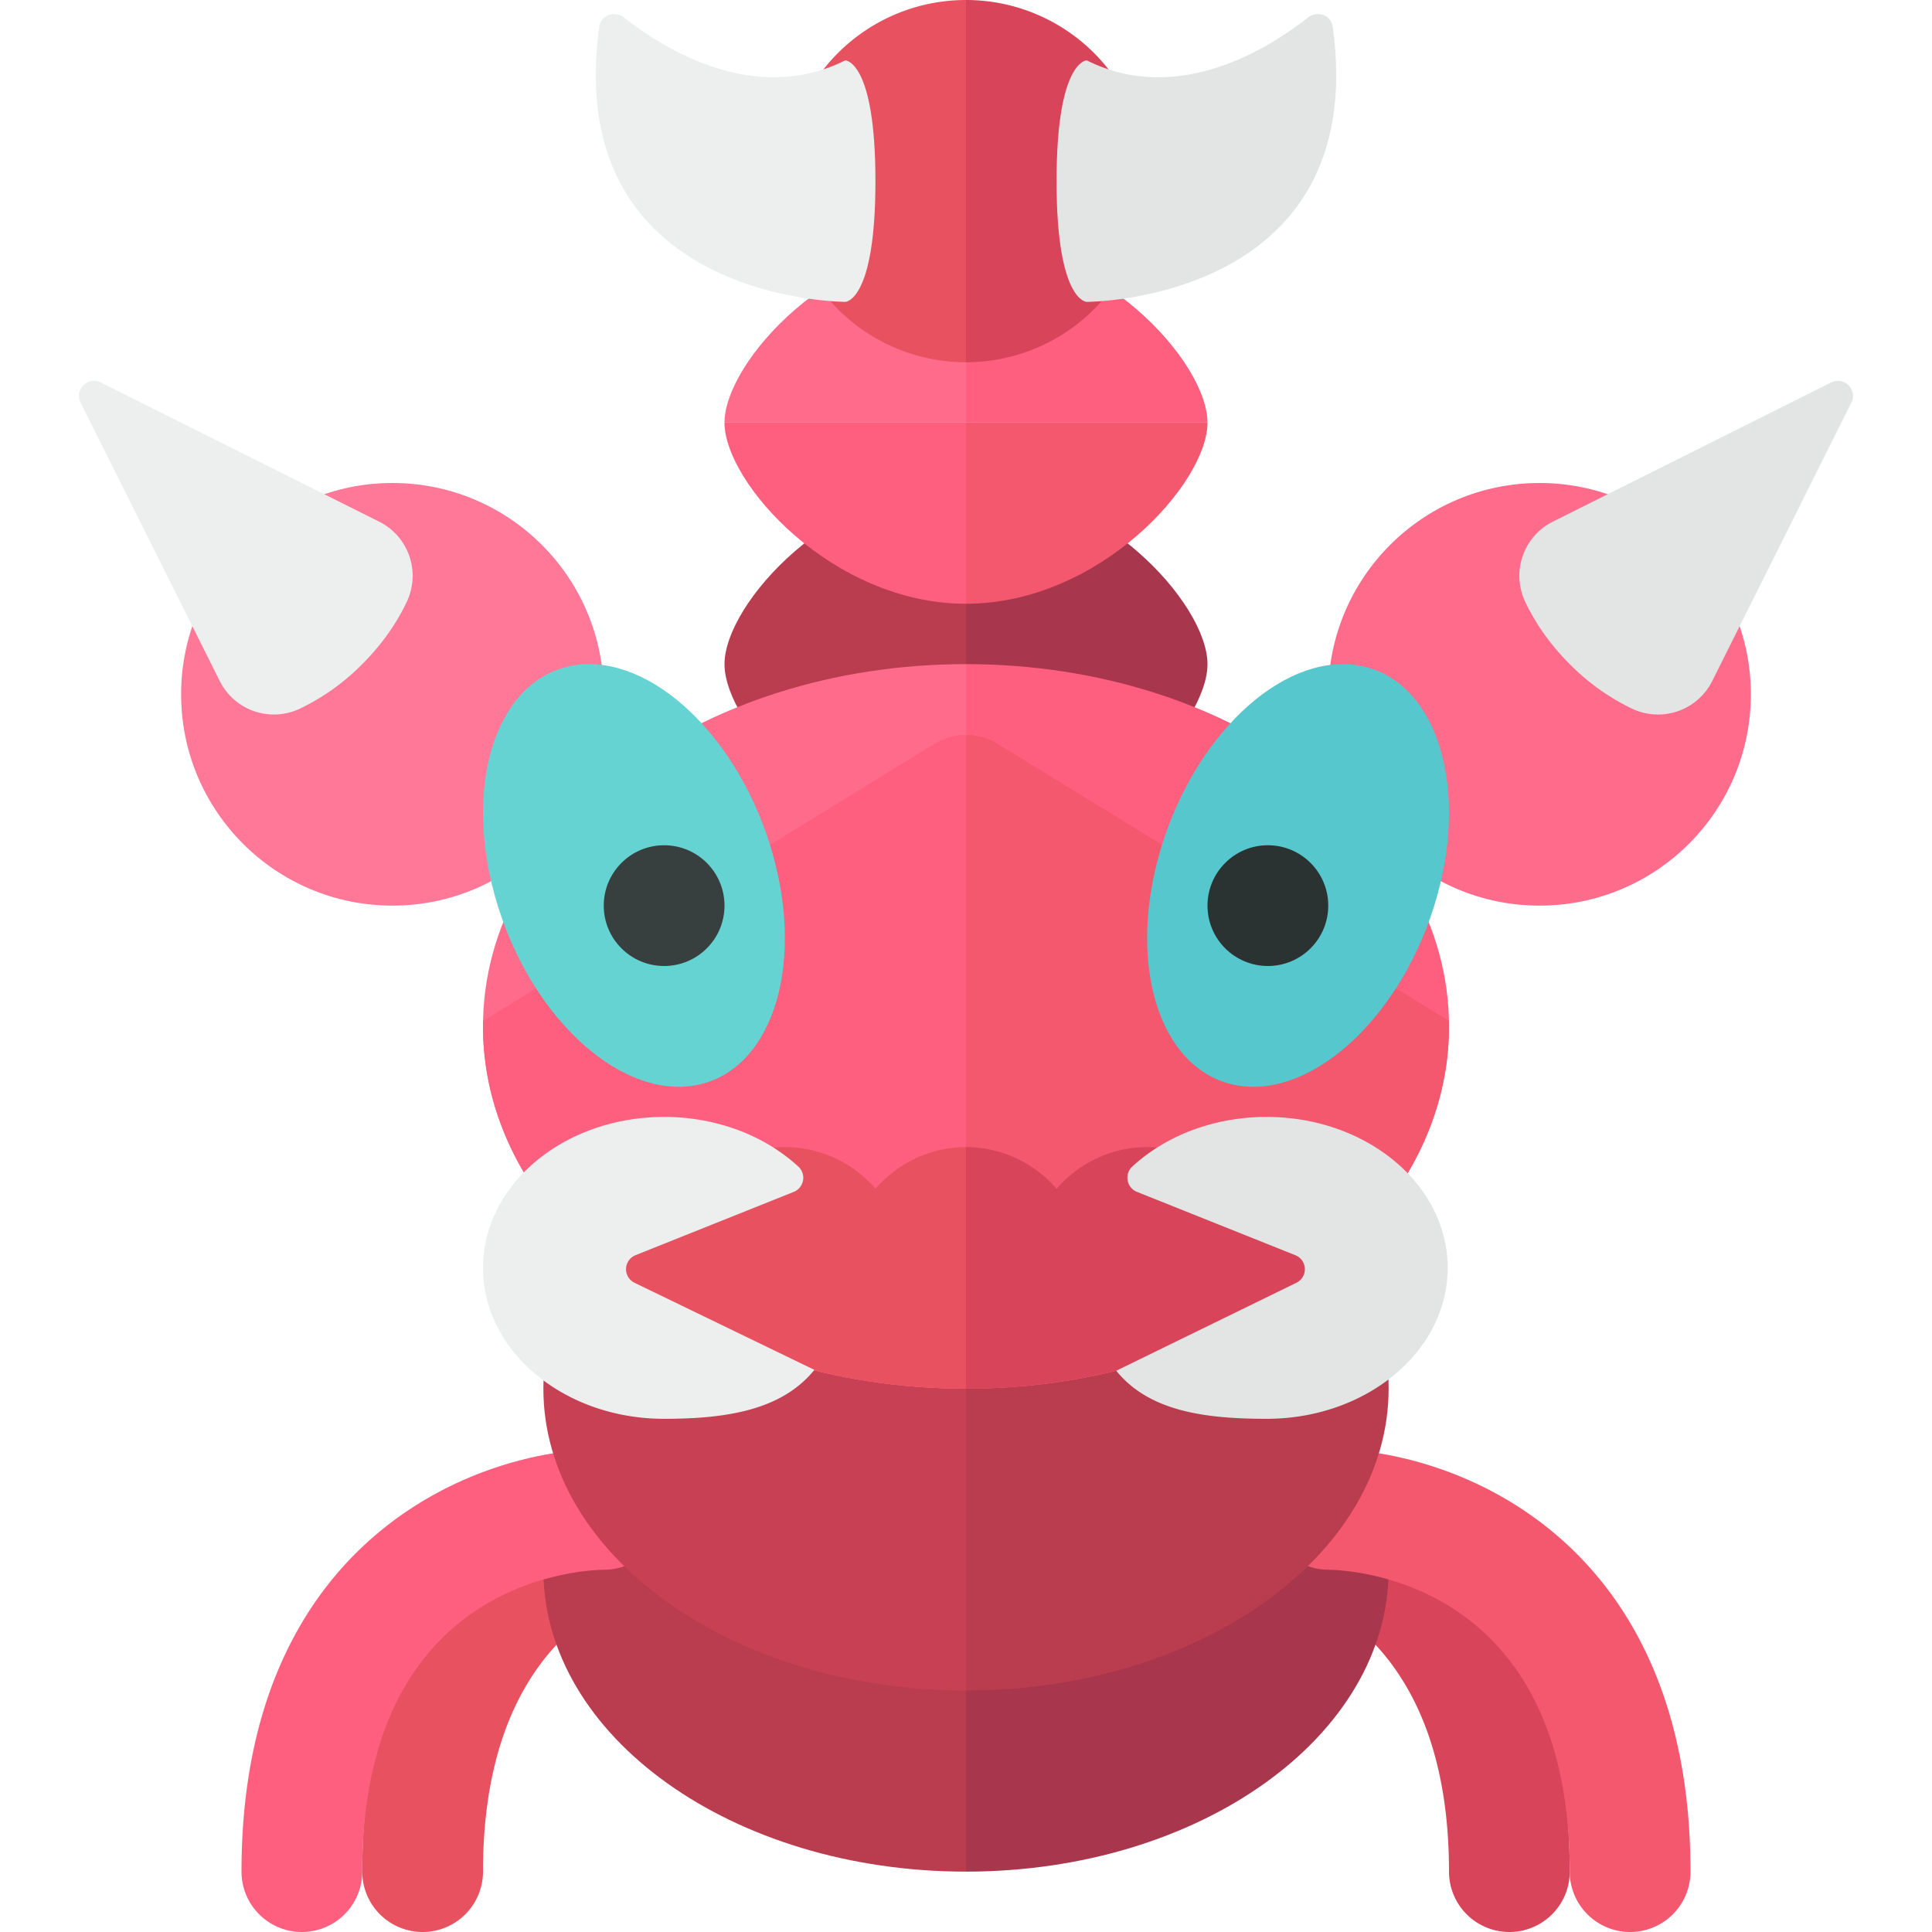 <svg xmlns="http://www.w3.org/2000/svg" width="32" height="32"><path fill="#E85160" d="M7 32a1 1 0 01-1-1c0-5.537 3.925-7 6-7a1 1 0 01.005 2c-.416.006-4.005.196-4.005 5a1 1 0 01-1 1z"/><path fill="#D84459" d="M25 32a1 1 0 01-1-1c0-4.809-3.596-4.995-4.006-5-.55-.007-.994-.457-.99-1.007S19.45 24 20 24c2.075 0 6 1.463 6 7a1 1 0 01-1 1z"/><path fill="#B93D4F" d="M16 21c-3.866 0-7 2.239-7 5s3.134 5 7 5V21z"/><path fill="#A8364C" d="M23 26c0-2.761-3.134-5-7-5v10c3.866 0 7-2.239 7-5z"/><path fill="#FF5F7E" d="M5 32a1 1 0 01-1-1c0-5.537 3.925-7 6-7a1 1 0 01.005 2C9.589 26.006 6 26.196 6 31a1 1 0 01-1 1z"/><path fill="#F3586F" d="M27 32a1 1 0 01-1-1c0-4.809-3.596-4.995-4.006-5-.55-.007-.994-.457-.99-1.007S21.45 24 22 24c2.075 0 6 1.463 6 7a1 1 0 01-1 1z"/><path fill="#C84054" d="M16 18c-3.866 0-7 2.239-7 5s3.134 5 7 5V18z"/><path fill="#B93D4F" d="M23 23c0-2.761-3.134-5-7-5v10c3.866 0 7-2.239 7-5zM16 8c-2.209 0-4 2-4 3s1.791 3 4 3V8z"/><path fill="#A8364C" d="M20 11c0-1-1.791-3-4-3v6c2.209 0 4-2 4-3z"/><circle fill="#FF7898" cx="6.5" cy="11.5" r="3.5"/><path fill="#EDEEEE" d="M3.64 11.28c.245.489.832.691 1.327.458A3.695 3.695 0 006 11c.36-.36.59-.72.738-1.033A1.003 1.003 0 006.28 8.64L1.671 6.335a.25.25 0 00-.336.336L3.64 11.28z"/><path fill="#FF6B8B" d="M16 4c-2.209 0-4 2-4 3h4V4z"/><path fill="#FF5F7E" d="M20 7c0-1-1.791-3-4-3v3h4zm-4 0h-4c0 1 1.791 3 4 3V7z"/><path fill="#F3586F" d="M16 10c2.209 0 4-2 4-3h-4v3z"/><path fill="#E85160" d="M16 0a3 3 0 100 6V0z"/><path fill="#D84459" d="M19 3a3 3 0 00-3-3v6a3 3 0 003-3z"/><path fill="#EDEEEE" d="M10.331.287C10.98.8 12.49 1.755 14 1c0 0 .5 0 .5 2S14 5 14 5 9.3 5 9.925.443c.026-.19.255-.275.406-.156z"/><path fill="#E3E5E5" d="M21.669.287C21.02.8 19.51 1.755 18 1c0 0-.5 0-.5 2s.5 2 .5 2 4.7 0 4.075-4.557c-.026-.19-.255-.275-.406-.156z"/><path fill="#FF6B8B" d="M16 11c-4.418 0-8 2.686-8 6s3.582 6 8 6V11z"/><path fill="#FF5F7E" d="M24 17c0-3.314-3.582-6-8-6v12c4.418 0 8-2.686 8-6z"/><circle fill="#FF6B8B" cx="25.5" cy="11.5" r="3.5"/><path fill="#FF5F7E" d="M16 12.173a.994.994 0 00-.523.148l-7.471 4.586a.031.031 0 00-.005.01C7.94 20.268 11.545 23 16 23V12.173z"/><path fill="#F3586F" d="M23.999 16.916a.031.031 0 01-.005-.01l-7.471-4.586a.994.994 0 00-.523-.148V23c4.455 0 8.06-2.732 7.999-6.084z"/><path fill="#66D3D3" d="M9.414 11.039c-1.243.285-1.765 2.065-1.165 3.977s2.094 3.231 3.337 2.946c1.243-.285 1.765-2.065 1.165-3.977-.599-1.912-2.093-3.231-3.337-2.946z"/><circle fill="#373F3F" cx="11" cy="15" r="1"/><path fill="#56C7CD" d="M22.586 11.039c-1.243-.285-2.737 1.034-3.337 2.946-.6 1.912-.078 3.692 1.165 3.977 1.243.285 2.737-1.034 3.337-2.946s.078-3.693-1.165-3.977z"/><circle fill="#2B3332" cx="21" cy="15" r="1"/><path fill="#E85160" d="M16 19c-.601 0-1.133.27-1.5.69a1.972 1.972 0 00-2.857-.147l-.004-.002-1.615 1.438C11.489 22.216 13.62 23 16 23v-4z"/><path fill="#D84459" d="M21.976 20.979l-1.615-1.438-.004.003A1.966 1.966 0 0019 19c-.601 0-1.133.27-1.5.69A1.985 1.985 0 0016 19v4c2.38 0 4.511-.784 5.976-2.021z"/><path fill="#EDEEEE" d="M10.51 21.247a.25.25 0 01.016-.457l2.62-1.048a.252.252 0 00.079-.418c-.549-.506-1.342-.824-2.225-.824-1.657 0-3 1.119-3 2.5s1.343 2.5 3 2.5c1.037 0 1.95-.145 2.489-.811l-2.979-1.442z"/><path fill="#E3E5E5" d="M21.472 21.247a.25.25 0 00-.017-.457l-2.623-1.049a.252.252 0 01-.079-.418c.549-.506 1.342-.823 2.225-.823 1.657 0 3 1.119 3 2.5s-1.343 2.5-3 2.5c-1.037 0-1.95-.13-2.489-.796l2.983-1.457zm6.888-9.967a1.003 1.003 0 01-1.327.458A3.695 3.695 0 0126 11c-.36-.36-.59-.72-.738-1.033a1.003 1.003 0 01.458-1.327l4.609-2.305c.215-.107.443.121.335.335l-2.304 4.61z"/></svg>